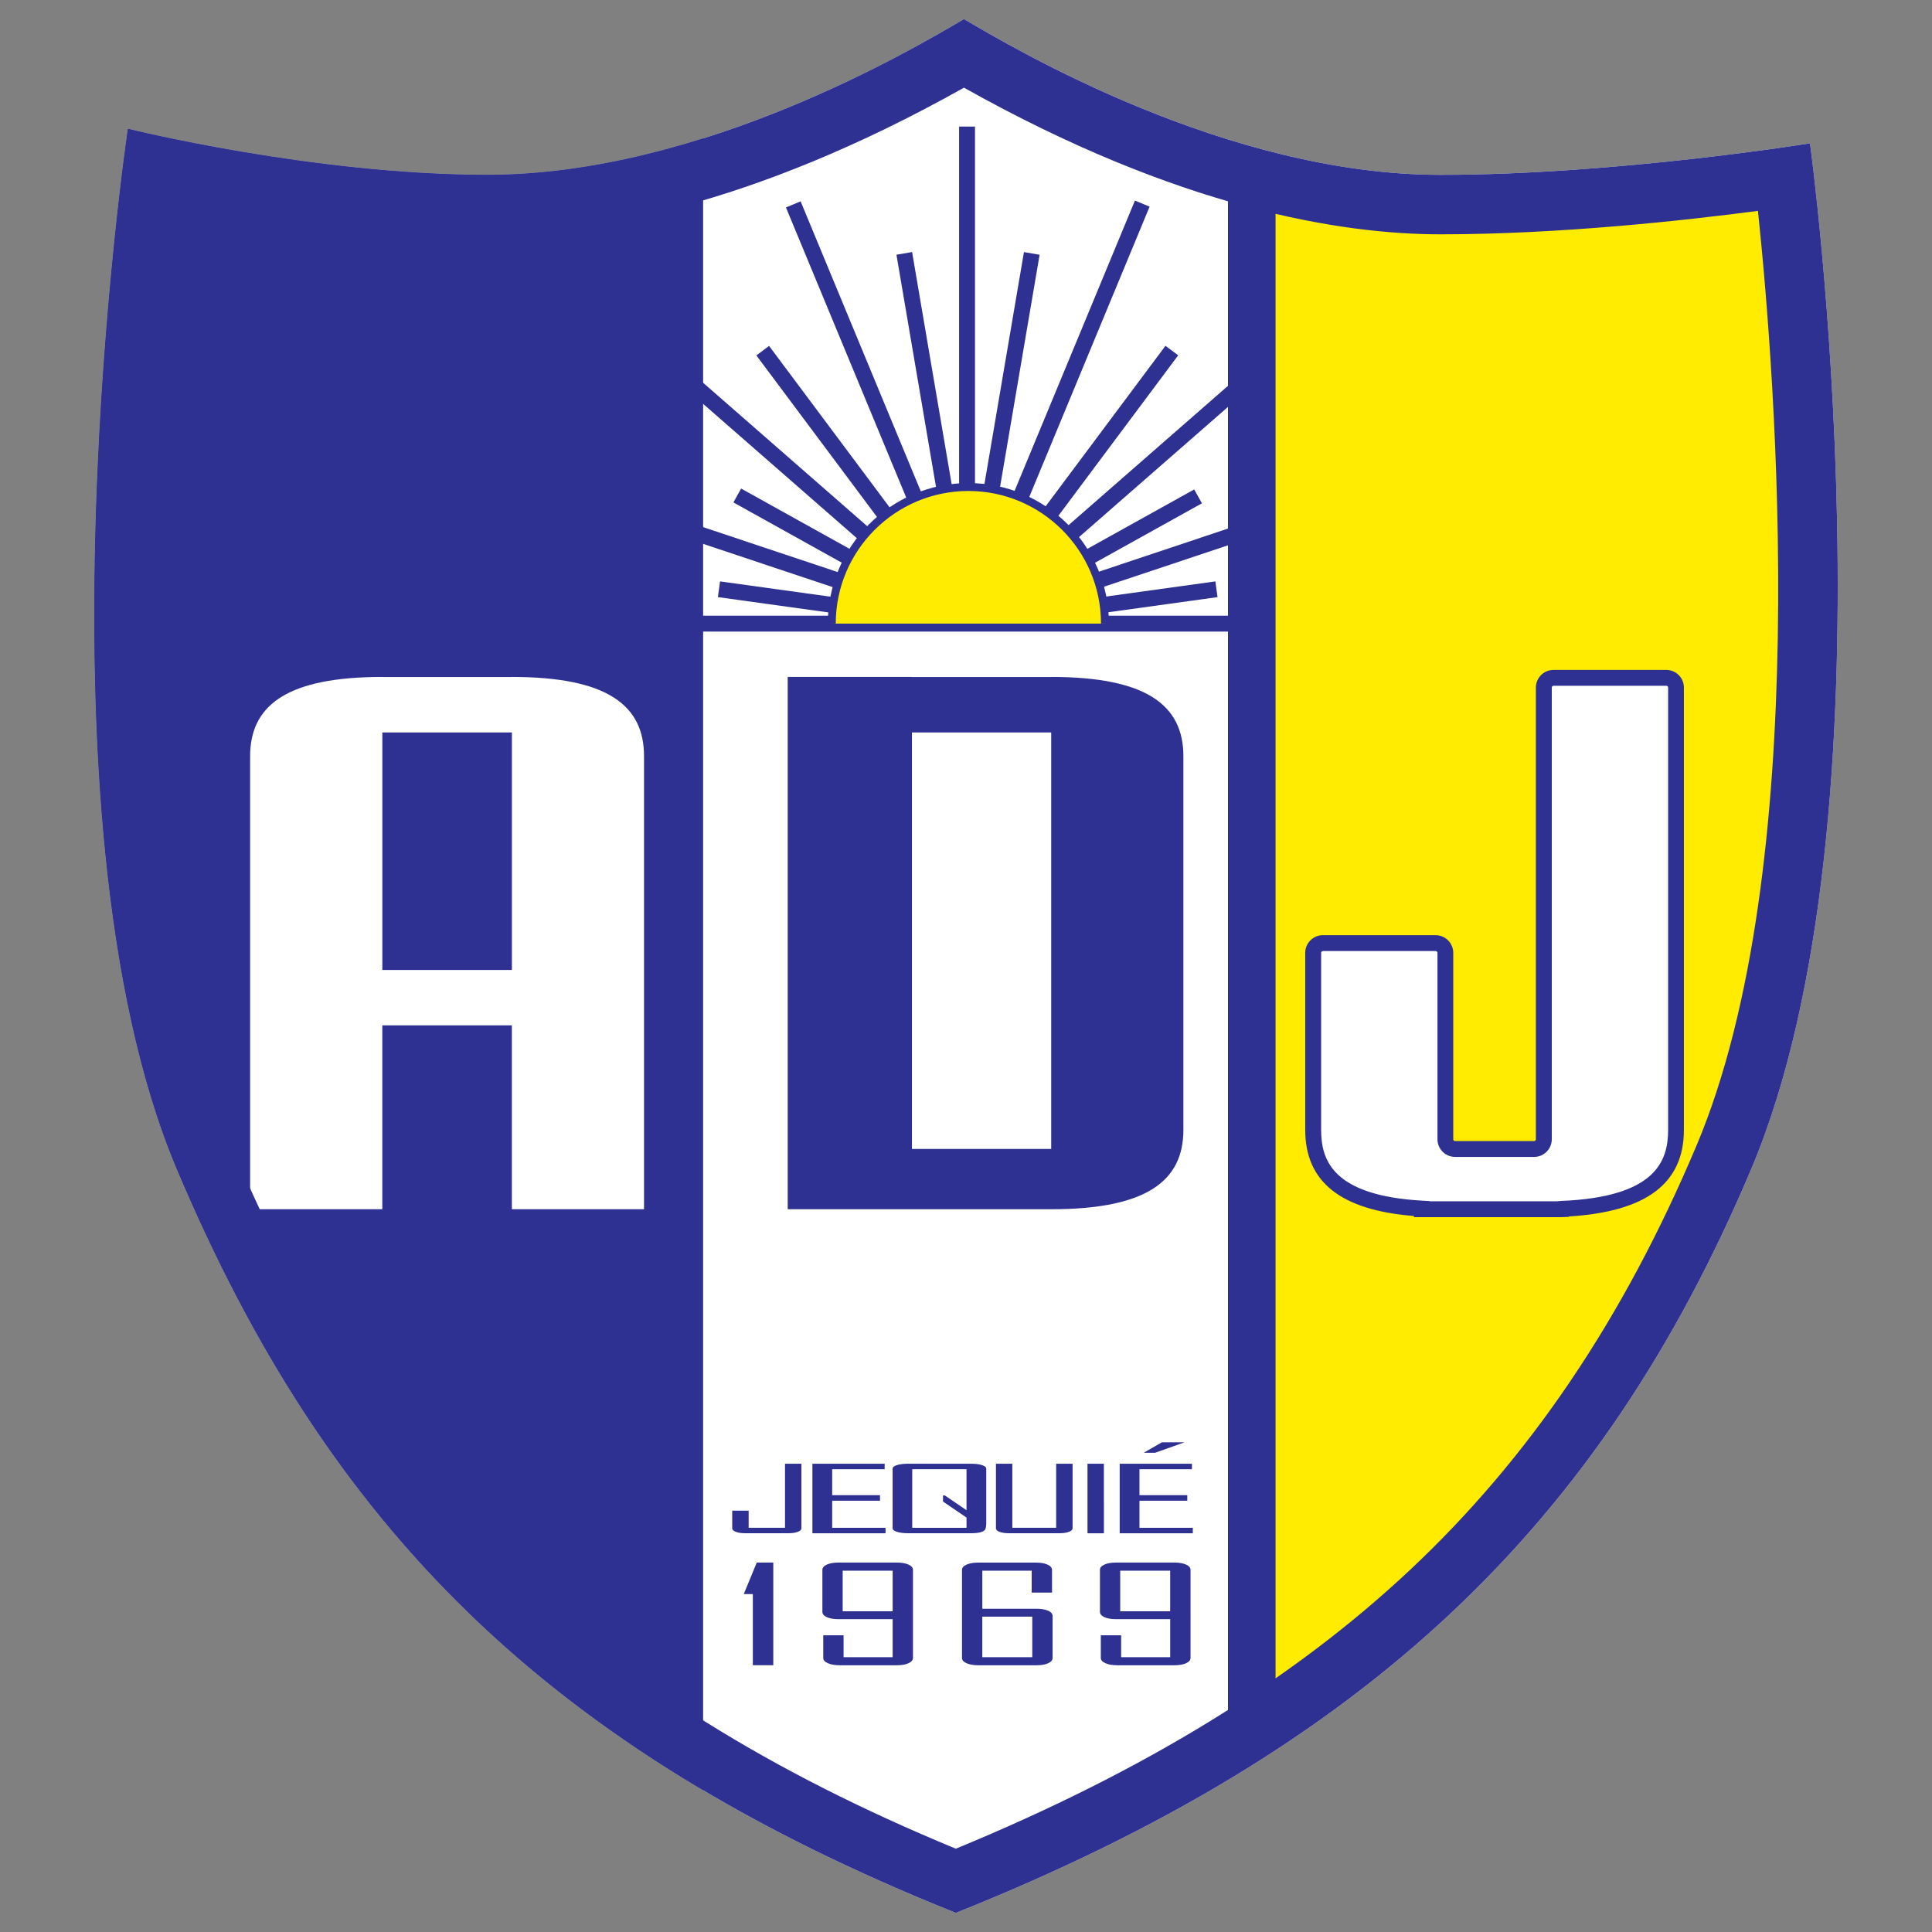 <?xml version="1.0" encoding="utf-8"?>
<!-- Generator: Adobe Illustrator 23.0.1, SVG Export Plug-In . SVG Version: 6.00 Build 0)  -->
<svg version="1.1" id="Layer_1" xmlns="http://www.w3.org/2000/svg" xmlns:xlink="http://www.w3.org/1999/xlink" x="0px" y="0px"
	 viewBox="0 0 600 600" style="enable-background:new 0 0 600 600;" xml:space="preserve">
<rect x="0" y="0" width="600" height="600" fill="#808080" stroke="none"/>
<style type="text/css">
	.st0{fill:#FFFFFF;}
	.st1{fill:#2E3192;}
	.st2{fill:#FFEC00;}
	.st3{clip-path:url(#SVGID_2_);}
	.st4{clip-path:url(#SVGID_4_);}
</style>
<g>
	<g>
		<path class="st0" d="M562.11,44.51c0,0-60.43,9.79-114.74,9.79c-66.5,0-132.59-39.35-147.99-48.38
			c-15.39,9.03-81.49,48.38-147.99,48.38C97.07,54.3,39.72,40,39.72,40S8.1,252.24,54.91,363.08s114.67,180.09,241.94,230.99
			c127.26-50.91,200.2-120.15,247-230.99C590.64,252.24,562.11,44.51,562.11,44.51z"/>
	</g>
	<rect x="297.86" y="39.31" class="st1" width="4.93" height="154.36"/>
	
		<rect x="288.08" y="77.9" transform="matrix(0.986 -0.168 0.168 0.986 -18.736 50.691)" class="st1" width="4.93" height="116.6"/>
	
		<rect x="270.84" y="58.01" transform="matrix(0.924 -0.383 0.383 0.924 -28.393 114.55)" class="st1" width="4.93" height="141.04"/>
	
		<rect x="266.18" y="98.31" transform="matrix(0.801 -0.598 0.598 0.801 -37.104 190.805)" class="st1" width="4.93" height="105.89"/>
	
		<rect x="255.24" y="99.86" transform="matrix(0.658 -0.753 0.753 0.658 -29.646 247.66)" class="st1" width="4.93" height="113.18"/>
	
		<rect x="262.21" y="133.03" transform="matrix(0.486 -0.874 0.874 0.486 -15.936 320.553)" class="st1" width="4.93" height="81.6"/>
	<polygon class="st1" points="299.99,196.11 222.95,185.44 223.62,180.56 274.3,187.58 205.67,164.67 207.23,159.99 301.11,191.34 	
		"/>
	<g>
		
			<rect x="252.22" y="133.74" transform="matrix(0.168 -0.986 0.986 0.168 124.169 419.477)" class="st1" width="116.6" height="4.93"/>
		
			<rect x="257.24" y="126.07" transform="matrix(0.383 -0.924 0.924 0.383 83.432 382.017)" class="st1" width="141.04" height="4.93"/>
		
			<rect x="279.47" y="148.79" transform="matrix(0.598 -0.801 0.801 0.598 12.325 327.09)" class="st1" width="105.89" height="4.93"/>
		
			<rect x="286.77" y="153.99" transform="matrix(0.753 -0.658 0.658 0.753 -18.175 264.459)" class="st1" width="113.18" height="4.93"/>
		
			<rect x="295.59" y="171.37" transform="matrix(0.874 -0.486 0.486 0.874 -42.079 185.534)" class="st1" width="81.6" height="4.93"/>
		<polygon class="st1" points="301.07,196.11 299.96,191.34 393.83,159.99 395.39,164.67 326.76,187.58 377.44,180.56 
			378.12,185.44 		"/>
	</g>
	<rect x="217.54" y="191.21" class="st1" width="166.4" height="4.93"/>
	<g>
		<path class="st2" d="M343.16,193.67c0-23.43-18.99-42.42-42.42-42.42s-42.42,18.99-42.42,42.42"/>
		<path class="st1" d="M344.39,193.67h-2.46c0-22.71-18.48-41.19-41.19-41.19s-41.19,18.48-41.19,41.19h-2.46
			c0-24.07,19.58-43.65,43.65-43.65C324.81,150.02,344.39,169.6,344.39,193.67z"/>
	</g>
	<g>
		<defs>
			<path id="SVGID_1_" d="M562.11,44.51c0,0-60.43,9.79-114.74,9.79c-66.5,0-132.59-39.35-147.99-48.38
				c-15.39,9.03-81.49,48.38-147.99,48.38C97.07,54.3,39.72,40,39.72,40S8.1,252.24,54.91,363.08s114.67,180.09,241.94,230.99
				c127.26-50.91,200.2-120.15,247-230.99C590.64,252.24,562.11,44.51,562.11,44.51z"/>
		</defs>
		<clipPath id="SVGID_2_">
			<use xlink:href="#SVGID_1_"  style="overflow:visible;"/>
		</clipPath>
		<g class="st3">
			<rect x="15.97" y="12.77" class="st1" width="202.39" height="566.53"/>
		</g>
	</g>
	<g>
		<defs>
			<path id="SVGID_3_" d="M42.7,49.19c0,0,59.32,9.61,112.64,9.61c65.28,0,130.16-38.62,145.28-47.49
				c15.11,8.87,80,47.49,145.28,47.49c53.32,0,111.42-9.61,111.42-9.61s29.24,203.92-16.7,312.74
				c-45.94,108.81-112.57,176.79-237.51,226.76C178.17,538.72,106.57,470.74,60.63,361.93S42.7,49.19,42.7,49.19z"/>
		</defs>
		<clipPath id="SVGID_4_">
			<use xlink:href="#SVGID_3_"  style="overflow:visible;"/>
		</clipPath>
		<g class="st4">
			
				<rect x="381.36" y="18.03" transform="matrix(-1 -4.488777e-11 4.488777e-11 -1 961.411 592.208)" class="st2" width="198.68" height="556.15"/>
			<path class="st1" d="M565.27,32.81v526.6H396.14V32.81H565.27 M580.05,18.03H381.36v556.15h198.68V18.03L580.05,18.03z"/>
		</g>
	</g>
	<g>
		<path class="st0" d="M158.97,210.23v0.03h-40.23v-0.03c-1.01,0-2,0.01-2.97,0.03h-0.05v0c-27.32,0.59-38.04,9.28-38.04,24.6
			c0,37.76,0,140.67,0,140.67h41.05v-57.1h40.23v57.1h41.05c0,0,0-102.91,0-140.67C200.02,218.99,188.53,210.23,158.97,210.23z
			 M158.97,301.23h-40.23v-73.76h40.23V301.23z"/>
		<g>
			<path class="st0" d="M479.45,213.52v140.3c0,1.66-1.35,3.01-3.01,3.01h-24.56c-1.66,0-3.01-1.35-3.01-3.01v-57.92
				c0-1.66-1.35-3.01-3.01-3.01h-35.03c-1.66,0-3.01,1.35-3.01,3.01v55.01c0,14.49,9.59,23.05,33.76,24.43v0.2h43.25v-0.1
				c25.59-1.03,35.68-9.65,35.68-24.53V213.52c0-1.66-1.35-3.01-3.01-3.01h-35.03C480.8,210.5,479.45,211.85,479.45,213.52z"/>
			<path class="st1" d="M484.82,378h-45.71v-0.36c-22.71-1.81-33.76-10.56-33.76-26.73v-55.01c0-3.02,2.46-5.47,5.47-5.47h35.03
				c3.02,0,5.47,2.46,5.47,5.47v57.92c0,0.3,0.25,0.55,0.55,0.55h24.56c0.3,0,0.55-0.25,0.55-0.55v-140.3
				c0-3.02,2.46-5.47,5.47-5.47h35.03c3.02,0,5.47,2.46,5.47,5.47v137.39c0,16.6-11.68,25.4-35.68,26.87v0.12L484.82,378z
				 M444.04,373.07h39.47l1.22-0.1c29.53-1.19,33.32-12.42,33.32-22.07V213.52c0-0.3-0.25-0.55-0.55-0.55h-35.03
				c-0.3,0-0.55,0.25-0.55,0.55v140.3c0,3.02-2.46,5.47-5.47,5.47h-24.56c-3.02,0-5.47-2.46-5.47-5.47v-57.92
				c0-0.3-0.25-0.55-0.55-0.55h-35.03c-0.3,0-0.55,0.25-0.55,0.55v55.01c0,9.39,3.57,20.38,31.44,21.97l2.32,0.13V373.07z"/>
		</g>
		<path class="st1" d="M326.46,210.23v0.03h-43.25v-0.03h-38.58v165.31h38.58h43.25c29.56,0,41.05-8.76,41.05-24.63
			c0-20.6,0-35.97,0-45.71c0,0,0-4.59,0-12.32c0-12.86,0-34.43,0-58.02C367.52,218.99,356.02,210.23,326.46,210.23z M326.46,305.2
			v51.62h-43.25V227.47h43.25v65.41V305.2z"/>
	</g>
	<path class="st1" d="M299.37,27.23c66.79,37.48,117.1,45.54,147.99,45.54c36.92,0,76.02-4.31,98.59-7.28
		c5.51,52.48,17.29,204.17-19.13,290.4c-22.69,53.73-51.78,96.81-88.95,131.69c-36.31,34.07-82.5,62.43-141.03,86.55
		c-57.65-23.8-102.94-52.09-138.29-86.35c-35.73-34.63-63.26-76.54-86.63-131.89c-36.17-85.66-22.7-239.29-16.43-293.56
		c22.19,4.38,59.43,10.44,95.89,10.44C182.28,72.78,232.58,64.71,299.37,27.23 M299.37,5.92c-15.39,9.03-81.49,48.38-147.99,48.38
		C97.07,54.3,39.72,40,39.72,40S8.1,252.24,54.91,363.08s114.67,180.09,241.94,230.99c127.26-50.91,200.2-120.15,247-230.99
		s18.26-318.57,18.26-318.57s-60.43,9.79-114.74,9.79C380.86,54.3,314.77,14.96,299.37,5.92L299.37,5.92z"/>
	<g>
		<path class="st1" d="M248.88,474.63c0,0.45-0.38,0.82-1.14,1.1c-0.76,0.29-1.74,0.43-2.93,0.43h-13.34c-1.2,0-2.18-0.14-2.93-0.43
			c-0.76-0.28-1.14-0.65-1.14-1.1v-5.48h5.1v5.31h11.29v-19.89h5.09V474.63z"/>
		<path class="st1" d="M275.01,476.17H252.3v-21.59h22.44v1.7h-16.3v8.06h14.85v1.72h-14.85v8.41h16.57V476.17z"/>
		<path class="st1" d="M370.44,476.17h-22.71v-21.59h22.44v1.7h-16.3v8.06h14.85v1.72h-14.85v8.41h16.57V476.17z"/>
		<path class="st1" d="M305.94,475.03c-0.53,0.76-2.02,1.13-4.49,1.13h-19.36c-1.44,0-2.61-0.14-3.52-0.43
			c-0.91-0.28-1.36-0.65-1.36-1.1v-18.53c0-0.45,0.45-0.82,1.36-1.1c0.91-0.29,2.08-0.43,3.52-0.43h19.36c1.44,0,2.6,0.14,3.5,0.43
			s1.34,0.65,1.34,1.1c0,0,0,12.59,0,17.01C306.29,474.47,305.94,475.03,305.94,475.03z M300.17,474.47v-3.17l-7.31-4.98v-1.89h0.57
			l6.73,4.58v-12.73h-16.86v18.2H300.17z"/>
		<path class="st1" d="M333.09,474.63c0,0.45-0.38,0.82-1.15,1.1c-0.77,0.29-1.75,0.43-2.95,0.43h-15.62c-1.2,0-2.18-0.14-2.93-0.43
			c-0.76-0.28-1.14-0.65-1.14-1.1v-20.06h5.09v19.89H328v-19.89h5.1V474.63z"/>
		<g>
			<path class="st1" d="M342.83,476.17c-1.2,0-3.2-0.14-3.96-0.43c-0.76-0.28-1.14-0.65-1.14-1.1v-20.06h5.09v19.89 M342.83,476.17
				h-5.09v-9.73h5.09V476.17z"/>
		</g>
		<path class="st1" d="M367.73,447.97l-8.98,3.19h-3.41v-0.08l5.5-3.16h6.89V447.97z"/>
	</g>
	<g>
		<path class="st1" d="M240.15,517.16h-6.35v-22.11h-2.77v-0.1l3.99-9.68h5.13V517.16z"/>
		<path class="st1" d="M283.52,514.9c0,0.67-0.46,1.21-1.38,1.63c-0.92,0.42-2.13,0.63-3.61,0.63h-17.74
			c-1.48,0-2.71-0.21-3.67-0.63c-0.97-0.42-1.45-0.96-1.45-1.63v-7.05h6.31v6.8h15.24v-11.8h-16.83c-1.48,0-2.69-0.21-3.61-0.63
			c-0.92-0.42-1.38-0.96-1.38-1.63v-13.06c0-0.67,0.46-1.21,1.38-1.63c0.92-0.42,2.12-0.63,3.61-0.63h18.15
			c1.48,0,2.68,0.21,3.61,0.63c0.92,0.42,1.38,0.96,1.38,1.63V514.9z M277.22,500.4v-12.61H261.7v12.61H277.22z"/>
		<path class="st1" d="M326.89,514.9c0,0.67-0.46,1.21-1.38,1.63c-0.92,0.42-2.13,0.63-3.61,0.63h-18.1c-1.48,0-2.69-0.21-3.63-0.63
			c-0.94-0.42-1.41-0.96-1.41-1.63v-27.36c0-0.67,0.47-1.21,1.41-1.63c0.94-0.42,2.15-0.63,3.63-0.63h17.92
			c1.48,0,2.68,0.21,3.61,0.63c0.92,0.42,1.38,0.96,1.38,1.63v7.05h-6.31v-6.8h-15.33v11.82h16.83c1.48,0,2.68,0.21,3.61,0.62
			c0.92,0.41,1.38,0.95,1.38,1.62V514.9z M320.58,514.66v-12.59h-15.52v12.59H320.58z"/>
		<path class="st1" d="M369.72,514.9c0,0.67-0.46,1.21-1.38,1.63c-0.92,0.42-2.13,0.63-3.61,0.63h-17.74
			c-1.48,0-2.71-0.21-3.67-0.63c-0.97-0.42-1.45-0.96-1.45-1.63v-7.05h6.31v6.8h15.24v-11.8h-16.83c-1.48,0-2.69-0.21-3.61-0.63
			c-0.92-0.42-1.38-0.96-1.38-1.63v-13.06c0-0.67,0.46-1.21,1.38-1.63c0.92-0.42,2.12-0.63,3.61-0.63h18.15
			c1.48,0,2.68,0.21,3.61,0.63c0.92,0.42,1.38,0.96,1.38,1.63V514.9z M363.41,500.4v-12.61h-15.52v12.61H363.41z"/>
	</g>
</g>
</svg>
